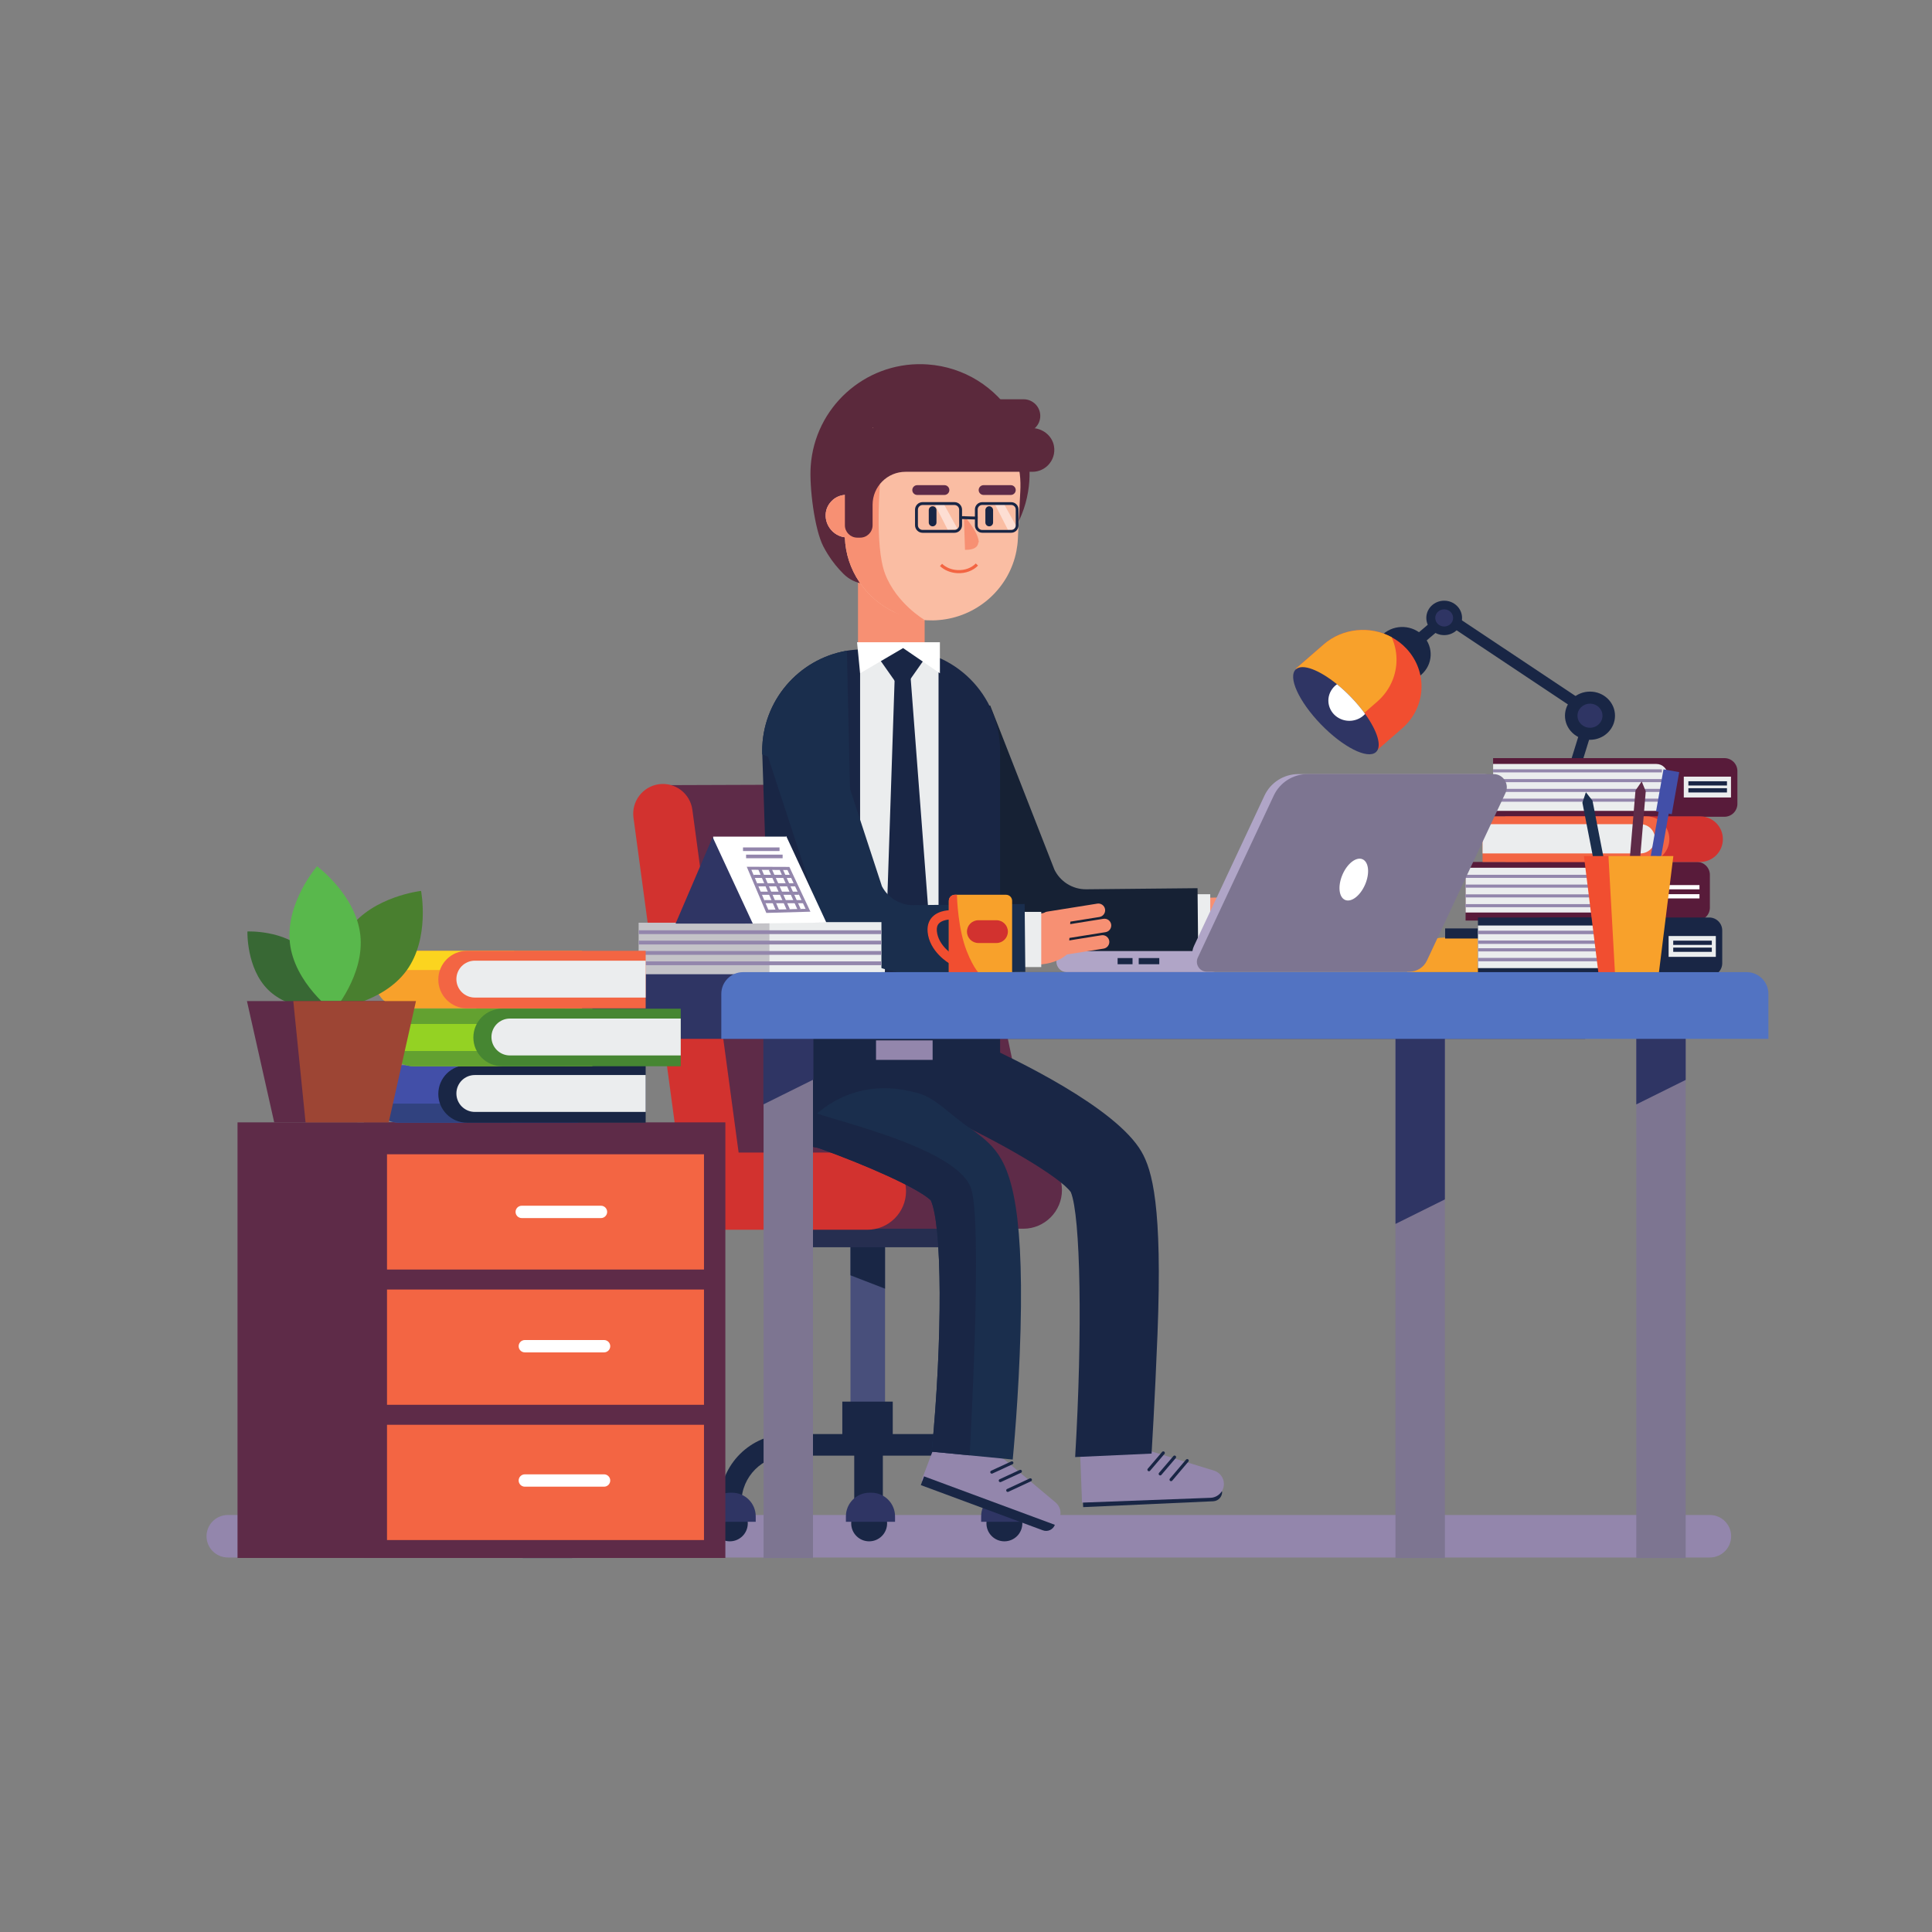 <svg width="1200" height="1200" viewBox="0 0 1200 1200" fill="none" xmlns="http://www.w3.org/2000/svg">
    <rect x="0" y="0" width="1200" height="1200" fill="#808080" stroke="none"/>
    <g id="678 1">
        <path id="path14" d="M1062.06 967.379H141.473C134.217 967.379 128.28 961.443 128.28 954.185C128.28 946.929 134.217 940.992 141.473 940.992H1062.06C1069.32 940.992 1075.25 946.929 1075.25 954.185C1075.25 961.443 1069.32 967.379 1062.06 967.379Z" fill="#9386AC" />
        <path id="path32" d="M988.753 605.173H873.924C873.924 592.573 884.139 582.36 896.737 582.36H965.94C978.54 582.36 988.753 592.573 988.753 605.173Z" fill="#F8A12B" />
        <path id="path34" d="M918.317 582.931H897.6V576.657H918.317V582.931Z" fill="#192645" />
        <g id="lamp">
            <path id="path16" d="M857.043 418.557C850.505 411.585 851.072 400.827 858.308 394.528L859.127 393.816C866.361 387.517 877.527 388.063 884.064 395.035C890.601 402.005 890.035 412.764 882.8 419.063L881.98 419.775C874.745 426.075 863.58 425.528 857.043 418.557" fill="#192645" />
            <path id="path18" d="M870.927 452.391L853.732 467.36L804.905 415.288L822.101 400.32C834.015 389.948 851.104 388.569 864.367 395.768C867.717 397.58 870.816 399.933 873.535 402.832C880.271 410.016 883.352 419.155 882.892 428.132C882.407 437.109 878.381 445.901 870.927 452.391" fill="#F14E30" />
            <path id="path20" d="M855.391 435.823L838.196 450.792L804.905 415.288L822.101 400.32C834.015 389.948 851.104 388.569 864.367 395.768C866.645 400.791 867.639 406.203 867.356 411.564C866.872 420.541 862.847 429.333 855.391 435.823Z" fill="#F8A12B" />
            <path id="path22" d="M854.621 467.16C849.435 471.792 834.105 464.053 820.383 449.844C806.66 435.635 799.723 420.356 804.919 415.709C809.009 412.037 819.455 416.111 830.44 425.001C833.332 427.364 836.283 430.049 839.143 433.017C842.489 436.487 845.439 440.016 847.899 443.443C855.54 454.049 858.541 463.652 854.621 467.16" fill="#2F3564" />
            <path id="path24" d="M847.899 443.443C843.925 447.82 837.167 449.069 831.691 446.088C825.435 442.684 823.221 435.012 826.763 428.972C827.707 427.361 828.971 426.016 830.44 425.001C833.332 427.364 836.283 430.049 839.143 433.017C842.489 436.487 845.439 440.016 847.899 443.443Z" fill="white" />
            <path id="path26" d="M943.884 586.947L988.457 443.069L898.196 382.941L879.252 399.047" stroke="#192645" stroke-width="6.972" stroke-miterlimit="10" />
            <path id="path28" d="M908.107 383.796C908.107 389.703 903.139 394.491 897.009 394.491C890.879 394.491 885.911 389.703 885.911 383.796C885.911 377.891 890.879 373.103 897.009 373.103C903.139 373.103 908.107 377.891 908.107 383.796Z" fill="#192645" />
            <path id="path30" d="M902.557 383.796C902.557 386.749 900.073 389.144 897.009 389.144C893.944 389.144 891.46 386.749 891.46 383.796C891.46 380.844 893.944 378.451 897.009 378.451C900.073 378.451 902.557 380.844 902.557 383.796Z" fill="#2F3564" />
            <path id="path36" d="M1003.11 444.536C1003.11 452.804 996.151 459.507 987.569 459.507C978.988 459.507 972.032 452.804 972.032 444.536C972.032 436.268 978.988 429.565 987.569 429.565C996.151 429.565 1003.11 436.268 1003.11 444.536Z" fill="#192645" />
            <path id="path38" d="M995.337 444.536C995.337 448.669 991.86 452.021 987.569 452.021C983.279 452.021 979.8 448.669 979.8 444.536C979.8 440.401 983.279 437.051 987.569 437.051C991.86 437.051 995.337 440.401 995.337 444.536Z" fill="#2F3564" />
        </g>
        <path id="path40" d="M1053.98 571.791H948.656V535.356H1053.98C1058.43 535.356 1062.04 538.965 1062.04 543.417V563.731C1062.04 568.183 1058.43 571.791 1053.98 571.791Z" fill="#581B3A" />
        <path id="path42" d="M1015.62 571.791H910.304V535.356H1015.62C1020.08 535.356 1023.69 538.965 1023.69 543.417V563.731C1023.69 568.183 1020.08 571.791 1015.62 571.791Z" fill="#581B3A" />
        <path id="path44" d="M1010.41 566.785H910.304V538.989H1010.41C1014.23 538.989 1017.32 542.08 1017.32 545.895V559.88C1017.32 563.693 1014.23 566.785 1010.41 566.785Z" fill="#EBEDEE" />
        <path id="path46" d="M1055.57 552.375H1031.6V549.739H1055.57V552.375Z" fill="white" />
        <path id="path48" d="M1055.57 558.023H1031.6V555.387H1055.57V558.023Z" fill="white" />
        <path id="path50" d="M1071.06 507.312H965.743V470.877H1071.06C1075.52 470.877 1079.13 474.485 1079.13 478.937V499.251C1079.13 503.703 1075.52 507.312 1071.06 507.312Z" fill="#581B3A" />
        <path id="path52" d="M1032.71 507.312H927.389V470.877H1032.71C1037.16 470.877 1040.77 474.485 1040.77 478.937V499.251C1040.77 503.703 1037.16 507.312 1032.71 507.312Z" fill="#581B3A" />
        <path id="path54" d="M1028.83 503.64H927.389V474.511H1028.83C1032.65 474.511 1035.74 477.601 1035.74 481.416V496.735C1035.74 500.548 1032.65 503.64 1028.83 503.64Z" fill="#EBEDEE" />
        <path id="path56" d="M1075.15 495.327H1045.83V482.383H1075.15V495.327Z" fill="#EBEDEE" />
        <path id="path58" d="M1072.65 487.896H1048.68V485.259H1072.65V487.896Z" fill="#192645" />
        <path id="path60" d="M1072.65 492.211H1048.68V489.573H1072.65V492.211Z" fill="#192645" />
        <path id="path62" d="M1061.65 606.309H956.328V569.873H1061.65C1066.1 569.873 1069.71 573.483 1069.71 577.935V598.248C1069.71 602.7 1066.1 606.309 1061.65 606.309Z" fill="#192645" />
        <path id="path64" d="M1023.29 606.309H917.975V569.873H1023.29C1027.75 569.873 1031.36 573.483 1031.36 577.935V598.248C1031.36 602.7 1027.75 606.309 1023.29 606.309Z" fill="#192645" />
        <path id="path66" d="M1018.08 601.303H917.975V574.84H1018.08C1021.9 574.84 1024.99 577.932 1024.99 581.745V594.397C1024.99 598.212 1021.9 601.303 1018.08 601.303" fill="#EBEDEE" />
        <path id="path68" d="M1065.73 594.324H1036.41V581.38H1065.73V594.324Z" fill="#EBEDEE" />
        <path id="path70" d="M1063.24 586.892H1039.27V584.256H1063.24V586.892Z" fill="#192645" />
        <path id="path72" d="M1063.24 591.208H1039.27V588.571H1063.24V591.208Z" fill="#192645" />
        <path id="path74" d="M934.911 507.049V535.383H1055.94C1063.76 535.383 1070.11 529.036 1070.11 521.216C1070.11 517.313 1068.52 513.768 1065.96 511.193C1063.39 508.636 1059.84 507.049 1055.94 507.049H934.911Z" fill="#D2322F" />
        <path id="path76" d="M920.847 507.049V535.383H1022.7C1030.52 535.383 1036.87 529.036 1036.87 521.216C1036.87 517.313 1035.28 513.768 1032.72 511.193C1030.15 508.636 1026.6 507.049 1022.7 507.049H920.847Z" fill="#F36543" />
        <path id="path78" d="M920.847 511.907V530.072H1018.88C1023.9 530.072 1027.96 526.008 1027.96 520.989C1027.96 518.48 1026.94 516.213 1025.31 514.561C1023.65 512.927 1021.39 511.907 1018.88 511.907H920.847Z" fill="#EBEDEE" />
        <path id="path80" d="M927.379 478.784H1032.22" stroke="#9386AC" stroke-width="1.918" stroke-miterlimit="10" />
        <path id="path82" d="M927.379 484.857H1032.22" stroke="#9386AC" stroke-width="1.918" stroke-miterlimit="10" />
        <path id="path84" d="M927.379 490.929H1032.22" stroke="#9386AC" stroke-width="1.918" stroke-miterlimit="10" />
        <path id="path86" d="M927.379 497.003H1032.22" stroke="#9386AC" stroke-width="1.918" stroke-miterlimit="10" />
        <path id="path88" d="M910.224 544.304H1015.69" stroke="#9386AC" stroke-width="1.918" stroke-miterlimit="10" />
        <path id="path90" d="M910.224 550.377H1015.69" stroke="#9386AC" stroke-width="1.918" stroke-miterlimit="10" />
        <path id="path92" d="M910.224 556.449H1015.69" stroke="#9386AC" stroke-width="1.918" stroke-miterlimit="10" />
        <path id="path94" d="M910.224 562.523H1015.69" stroke="#9386AC" stroke-width="1.918" stroke-miterlimit="10" />
        <path id="path96" d="M918.213 579.143H1023.69" stroke="#9386AC" stroke-width="1.918" stroke-miterlimit="10" />
        <path id="path98" d="M918.213 585.215H1023.69" stroke="#9386AC" stroke-width="1.918" stroke-miterlimit="10" />
        <path id="path100" d="M918.213 589.953H1023.69" stroke="#9386AC" stroke-width="1.918" stroke-miterlimit="10" />
        <path id="path102" d="M918.213 596.027H1023.69" stroke="#9386AC" stroke-width="1.918" stroke-miterlimit="10" />
        <path id="path104" d="M355.381 967.732H324.699V635.339H355.381V967.732Z" fill="#1A2E4D" />
        <path id="path106" d="M644.308 731.86L461.172 745.604L410.355 487.679L533.364 487.247C567.827 487.127 597.644 511.211 604.775 544.928L644.308 731.86Z" fill="#5E2B48" />
        <path id="path108" d="M423.928 733.537L393.465 507.843C392.109 497.787 399.225 488.451 409.28 487.093C419.335 485.736 428.672 492.852 430.029 502.907L460.491 728.603C461.848 738.657 454.732 747.995 444.677 749.352C434.623 750.709 425.285 743.592 423.928 733.537" fill="#D2322F" />
        <path id="path110" d="M549.711 764.455V891.02H528.252V764.455H549.711Z" fill="#484F7B" />
        <path id="path112" d="M549.711 771.821V800.424L528.252 792.121V772.756C533.621 772.503 543.957 772.073 549.711 771.821Z" fill="#192645" />
        <path id="path114" d="M588.696 774.688H492.813C487.54 774.688 483.225 770.373 483.225 765.1C483.225 759.827 487.54 755.512 492.813 755.512H588.696C593.971 755.512 598.285 759.827 598.285 765.1C598.285 770.373 593.971 774.688 588.696 774.688Z" fill="#262E50" />
        <path id="path116" d="M635.623 763.183H525.417C512.232 763.183 501.443 752.393 501.443 739.208C501.443 726.021 512.232 715.233 525.417 715.233H635.623C648.809 715.233 659.597 726.021 659.597 739.208C659.597 752.393 648.809 763.183 635.623 763.183Z" fill="#5E2B48" />
        <path id="path118" d="M538.781 763.821H450.629C437.443 763.821 426.655 753.033 426.655 739.847C426.655 726.661 437.443 715.872 450.629 715.872H538.781C551.967 715.872 562.756 726.661 562.756 739.847C562.756 753.033 551.967 763.821 538.781 763.821Z" fill="#D2322F" />
        <path id="path120" d="M629.927 933.215H616.503C616.503 917.177 603.455 904.131 587.419 904.131H489.617C473.58 904.131 460.533 917.177 460.533 933.215H447.109C447.109 909.776 466.179 890.707 489.617 890.707H587.419C610.857 890.707 629.927 909.776 629.927 933.215" fill="#192645" />
        <path id="path122" d="M554.499 891.027H523.176V870.571H554.499V891.027Z" fill="#192645" />
        <path id="path124" d="M464.46 946.195C464.46 952.353 459.468 957.345 453.309 957.345C447.152 957.345 442.159 952.353 442.159 946.195C442.159 940.036 447.152 935.044 453.309 935.044C459.468 935.044 464.46 940.036 464.46 946.195Z" fill="#192645" />
        <path id="path126" d="M469.389 945.211H438.873V941.823C438.873 933.719 445.443 927.149 453.547 927.149H454.716C462.82 927.149 469.389 933.719 469.389 941.823V945.211" fill="#2F3564" />
        <path id="path128" d="M634.995 946.195C634.995 952.353 630.003 957.345 623.844 957.345C617.685 957.345 612.693 952.353 612.693 946.195C612.693 940.036 617.685 935.044 623.844 935.044C630.003 935.044 634.995 940.036 634.995 946.195Z" fill="#192645" />
        <path id="path130" d="M639.924 945.211H609.408V941.823C609.408 933.719 615.977 927.149 624.081 927.149H625.251C633.355 927.149 639.924 933.719 639.924 941.823V945.211" fill="#2F3564" />
        <path id="path132" d="M548.353 935.132H530.585V894.861H548.353V935.132Z" fill="#192645" />
        <path id="path134" d="M550.995 946.195C550.995 952.353 546.001 957.345 539.844 957.345C533.685 957.345 528.693 952.353 528.693 946.195C528.693 940.036 533.685 935.044 539.844 935.044C546.001 935.044 550.995 940.036 550.995 946.195Z" fill="#192645" />
        <path id="path136" d="M555.924 945.211H525.408V941.823C525.408 933.719 531.977 927.149 540.081 927.149H541.251C549.355 927.149 555.924 933.719 555.924 941.823V945.211Z" fill="#2F3564" />
        <path id="path138" d="M765.711 558.031L796.127 566.751C798.348 567.387 800.687 566.091 801.323 563.869C801.96 561.648 800.664 559.309 798.443 558.673L768.027 549.953C765.805 549.316 763.467 550.612 762.831 552.833C762.193 555.055 763.489 557.393 765.711 558.031Z" fill="#F79073" />
        <path id="path140" d="M774.097 568.105L798.519 575.107C800.74 575.744 803.079 574.448 803.716 572.227C804.352 570.005 803.056 567.667 800.835 567.031L776.412 560.028C774.191 559.392 771.853 560.688 771.216 562.909C770.58 565.131 771.876 567.469 774.097 568.105" fill="#F79073" />
        <path id="path142" d="M767.156 573.777L796.063 582.064C798.284 582.701 800.623 581.404 801.259 579.184C801.896 576.961 800.6 574.624 798.379 573.987L769.472 565.7C767.251 565.063 764.912 566.36 764.276 568.581C763.639 570.803 764.935 573.14 767.156 573.777Z" fill="#F79073" />
        <path id="path144" d="M743.045 575.92L774.077 582.104C776.343 582.555 778.567 581.071 779.019 578.804C779.471 576.539 777.985 574.315 775.719 573.863L744.688 567.679C742.421 567.227 740.199 568.712 739.747 570.977C739.295 573.244 740.78 575.468 743.045 575.92" fill="#F79073" />
        <path id="path146" d="M788.852 565.569C788.532 565.463 785.083 563.791 781.351 561.968C774.907 558.82 767.805 557.253 760.635 557.392L746.903 557.659C746.903 557.659 744.267 580.431 745.225 580.191C746.184 579.952 775.428 585.225 775.428 585.225L788.852 565.569" fill="#F79073" />
        <path id="path148" d="M751.697 590.525H738.593V555.415H751.697V590.525Z" fill="#EBEDEE" />
        <path id="path152" d="M753.557 932.465L672.785 936.101L672.525 930.312L759.085 926.416C759.229 929.613 756.755 932.321 753.557 932.465" fill="#192645" />
        <g id="leg1">
            <path id="path150" d="M672.063 933.309L751.876 930.309C756.635 930.131 760.348 926.127 760.169 921.368C760.032 917.701 757.591 914.525 754.084 913.448L714.077 901.157L670.955 903.832L672.063 933.309" fill="#9386AC" />
            <path id="path154" d="M713.627 912.868L722.545 902.432" stroke="#192645" stroke-width="1.918" stroke-miterlimit="10" stroke-linecap="round" />
            <path id="path156" d="M720.623 915.455L729.541 905.019" stroke="#192645" stroke-width="1.918" stroke-miterlimit="10" stroke-linecap="round" />
            <path id="path158" d="M727.371 919.035L737.407 907.204" stroke="#192645" stroke-width="1.918" stroke-miterlimit="10" stroke-linecap="round" />
            <path id="path168" d="M667.8 905.009C672.435 827.104 671.184 755.079 665.115 740.492C658.891 731.435 621.515 709.153 584.705 692.639L605.392 646.495C631.227 658.073 693.032 687.947 708.933 715.221C715.647 726.733 722.085 749.213 718.94 828.651C717.293 870.257 715.263 902.852 715.263 902.852L667.8 905.009Z" fill="#192645" />
        </g>
        <path id="path172" d="M595.364 445.82L635.564 548.571C642.637 563.876 658.028 573.612 674.887 573.445L744.027 572.76" stroke="#162134" stroke-width="42.188" stroke-miterlimit="10" />
        <g id="head">
            <path id="path174" d="M558.385 415.672H548.837C540.077 415.672 532.909 408.504 532.909 399.744V354.86C532.909 346.099 540.077 338.932 548.837 338.932H558.385C567.145 338.932 574.313 346.099 574.313 354.86V399.744C574.313 408.504 567.145 415.672 558.385 415.672Z" fill="#F79073" />
            <path id="path176" d="M639.307 299.025C639.236 300.035 639.144 301.041 639.032 302.048C638.465 306.891 637.409 311.596 635.896 316.063C629.443 335.181 614.808 350.312 596.379 357.583C587.228 361.203 577.137 362.873 566.659 362.137C561.477 361.773 556.512 362.136 551.796 362.499C541.067 363.324 531.625 364.151 523.876 356.42C520.28 352.836 517.081 348.887 514.383 344.601C513.321 342.913 512.324 341.208 511.413 339.448C505.857 328.712 502.637 302.419 503.547 289.489C506.108 253.027 536.939 225.296 573.104 226.201C574.136 226.233 575.167 226.285 576.196 226.357C599.049 227.963 618.455 240.664 629.549 258.844L629.569 258.865C632.815 264.204 635.344 270.029 637.044 276.169C639.039 283.407 639.863 291.12 639.307 299.025" fill="#5B293C" />
            <path id="path178" d="M549.615 312.271C549.539 313.689 549.212 315.051 548.636 316.297C547.985 317.793 546.987 319.385 545.76 320.497C543.536 322.492 540.563 323.892 537.341 323.719L530.419 323.355L525.107 323.087L525.893 307.324H525.912L526.047 304.409L526.161 302.145L526.277 300.075L526.296 299.537H526.315L538.531 300.169C541.617 300.324 544.36 301.667 546.355 303.717C547.563 304.964 548.483 306.499 549.04 308.167C549.5 309.471 549.692 310.833 549.615 312.271Z" fill="#FABBBB" />
            <path id="path180" d="M633.704 305.579L632.4 331.064L632.208 334.88C632.093 337.392 631.767 339.885 631.307 342.283C626.935 364.795 608.256 382.073 585.34 384.912C584.651 385.027 583.94 385.084 583.251 385.123C580.796 385.372 578.323 385.391 575.791 385.276C573.336 385.161 570.957 384.853 568.6 384.413C563.997 383.569 559.605 382.131 555.521 380.195L555.483 380.175C537.687 371.756 525.413 353.999 524.763 333.729C524.743 333.115 524.724 332.521 524.743 331.908C524.704 331.197 524.743 330.469 524.781 329.741V329.357L524.857 327.631L525.107 323.087L525.875 307.477L525.893 307.324V307.304L526.047 304.409L526.161 302.145L526.276 300.075L526.315 299.537C526.527 295.932 527.255 292.443 528.309 289.105C529.019 286.765 529.901 284.484 530.88 282.297C531.013 281.933 531.148 281.627 531.301 281.3C532.107 279.497 533.045 277.715 534.063 276.027L534.081 275.988C537.936 269.545 543.133 263.965 549.269 259.649C550.497 258.787 551.763 257.963 553.048 257.196C562.003 251.941 572.512 249.123 583.596 249.697C598.419 250.464 611.708 257.119 620.971 267.283C625.937 272.709 629.197 279.076 631.575 286.115C632.496 288.799 633.091 291.56 633.416 294.38C633.857 298.003 633.915 301.743 633.704 305.579" fill="#FABDA3" />
            <path id="path182" d="M531.224 307.535L530.419 323.355L529.863 334.036L525.663 333.825C525.356 333.805 525.049 333.787 524.763 333.729C517.763 332.887 512.489 326.5 512.833 319.481C513.007 315.837 514.695 312.808 517.264 310.507C519.565 308.455 522.595 307.361 525.893 307.324H525.912C526.296 307.285 526.621 307.285 527.005 307.324L531.224 307.535" fill="#FABBBB" />
            <path id="path184" d="M614.425 326.915C613.107 326.915 612.028 325.836 612.028 324.519V316.848C612.028 315.529 613.107 314.451 614.425 314.451C615.744 314.451 616.823 315.529 616.823 316.848V324.519C616.823 325.836 615.744 326.915 614.425 326.915Z" fill="#192645" />
            <path id="path186" d="M579.268 326.915C577.949 326.915 576.871 325.836 576.871 324.519V316.848C576.871 315.529 577.949 314.451 579.268 314.451C580.587 314.451 581.665 315.529 581.665 316.848V324.519C581.665 325.836 580.587 326.915 579.268 326.915Z" fill="#192645" />
            <path id="path188" d="M574.315 385.084C574.315 385.084 564.725 385.723 555.521 380.195L555.483 380.175C537.687 371.756 525.413 353.999 524.763 333.729C517.763 332.887 512.489 326.5 512.833 319.481C513.007 315.837 514.695 312.808 517.264 310.507C519.565 308.455 522.595 307.361 525.893 307.324V307.304L526.047 304.409L526.161 302.145L526.277 300.075L526.296 299.537H526.315C526.527 295.932 527.255 292.441 528.309 289.105C535.559 285.059 542.941 284.292 547.141 293.363C547.141 293.363 546.719 297.467 546.355 303.717C546.067 308.396 545.799 314.265 545.76 320.497C545.645 333.308 546.412 347.632 549.711 356.32C556.729 374.863 574.315 385.084 574.315 385.084" fill="#F79073" />
            <path id="path190" d="M635.813 268.637H549.365C543.689 268.637 539.044 263.993 539.044 258.316C539.044 252.64 543.689 247.996 549.365 247.996H635.813C641.491 247.996 646.135 252.64 646.135 258.316C646.135 263.993 641.491 268.637 635.813 268.637Z" fill="#5B293C" />
            <path id="path192" d="M654.633 277.004C655.477 281.655 653.853 286.061 650.867 289.048C648.412 291.503 644.999 293.037 641.279 293.037H562.453C551.148 293.037 541.983 302.201 541.983 313.507V326.251C541.983 330.48 538.523 333.94 534.292 333.94H532.471C528.224 333.94 524.781 330.497 524.781 326.251V287.859C524.781 287.552 524.8 287.265 524.839 286.976C523.381 284.828 522.537 282.221 522.537 279.46C522.537 275.72 524.072 272.327 526.527 269.852C528.98 267.397 532.395 265.864 536.115 265.864H640.72C647.392 265.864 653.441 270.439 654.633 277.004" fill="#5B293C" />
            <path id="path194" d="M627.848 307.419H610.909C609.239 307.419 607.873 306.053 607.873 304.383C607.873 302.713 609.239 301.347 610.909 301.347H627.848C629.519 301.347 630.885 302.713 630.885 304.383C630.885 306.053 629.519 307.419 627.848 307.419Z" fill="#5E2B48" />
            <path id="path196" d="M586.619 307.419H569.68C568.009 307.419 566.643 306.053 566.643 304.383C566.643 302.713 568.009 301.347 569.68 301.347H586.619C588.289 301.347 589.655 302.713 589.655 304.383C589.655 306.053 588.289 307.419 586.619 307.419Z" fill="#5E2B48" />
            <path id="path198" d="M588.696 329.152L580.707 313.492H586.46L594.769 328.513L588.696 329.152" fill="#FDDED3" />
            <path id="path200" d="M626.091 329.152L618.101 313.492H623.853L632.164 328.513L626.091 329.152Z" fill="#FDDED3" />
            <path id="path202" d="M628.097 330.032H610.055C608.044 330.032 606.399 328.387 606.399 326.377V316.427C606.399 314.417 608.044 312.772 610.055 312.772H628.097C630.108 312.772 631.752 314.417 631.752 316.427V326.377C631.752 328.387 630.108 330.032 628.097 330.032Z" stroke="#192645" stroke-width="1.73" stroke-miterlimit="10" />
            <path id="path204" d="M592.844 330.032H573.035C570.945 330.032 569.235 328.321 569.235 326.232V316.572C569.235 314.483 570.945 312.772 573.035 312.772H592.844C594.935 312.772 596.644 314.483 596.644 316.572V326.232C596.644 328.321 594.935 330.032 592.844 330.032Z" stroke="#192645" stroke-width="1.799" stroke-miterlimit="10" />
            <path id="path206" d="M606.775 350.637C603.939 353.577 599.543 355.293 594.699 355.044C590.639 354.836 587.031 353.287 584.484 350.897" stroke="#F36543" stroke-width="1.918" stroke-miterlimit="10" />
            <path id="path208" d="M607.981 336.801L607.653 336.792C607.573 339.515 605.213 341.677 599.371 341.509L598.684 320.044C604.917 327.953 607.553 332.348 607.981 336.801" fill="#F79073" />
            <path id="path210" d="M597.007 321.481L607.233 321.801" stroke="#192645" stroke-width="1.799" stroke-miterlimit="10" />
        </g>
        <path id="path212" d="M621.181 466.508V660.268L480.333 675.667L473.407 466.508C473.407 435.364 495.959 409.457 525.624 404.243C529.192 403.628 532.855 403.301 536.612 403.301H557.976C592.877 403.301 621.181 431.607 621.181 466.508Z" fill="#192645" />
        <path id="path214" d="M610.001 677.277C610.001 686.003 606.895 693.999 601.736 700.232C595.14 708.228 585.129 713.329 573.931 713.329H513.313C511.511 713.329 509.747 713.196 508.02 712.927C503.571 712.293 499.391 710.817 495.632 708.689C494.961 708.324 494.309 707.921 493.676 707.5C483.801 701.076 477.261 689.933 477.261 677.277L478.373 658.043L608.947 656.912L610.001 677.277Z" fill="#192645" />
        <path id="path216" d="M582.944 626.667H534.223V399.467H582.944V626.667Z" fill="#EBEDEE" />
        <path id="path218" d="M560.215 429.292L546.005 409.06L559.096 401.229L574.424 409.06L560.215 429.292Z" fill="#192645" />
        <path id="path220" d="M565.239 632.18L549.369 610.765L555.74 419.767L565.592 420.712L579.996 609.984L565.239 632.18" fill="#192645" />
        <path id="path222" d="M583.787 418.183L560.933 402.537L534.224 418.183L532.333 398.927H583.787V418.183Z" fill="white" />
        <g id="leg2">
            <path id="path224" d="M572.353 919.571L647.041 947.873C651.495 949.56 656.473 947.319 658.16 942.864C659.46 939.435 658.448 935.557 655.639 933.201L623.571 906.308L582.807 891.987L572.353 919.571" fill="#9386AC" />
            <path id="path226" d="M647.751 950.513L571.932 922.424L573.945 916.991L655.197 947.093C654.085 950.095 650.752 951.625 647.751 950.513Z" fill="#192645" />
            <path id="path228" d="M633.876 826.012C632.821 867.26 629.177 904.98 629.025 906.553L602.255 903.944L578.705 901.663C585.532 831.343 585.225 760.6 578.111 745.508C569.865 737.741 537.821 723.589 508.02 712.927C503.821 711.432 499.66 710.012 495.632 708.689C494.923 708.44 494.213 708.209 493.504 707.979L493.676 707.5C493.676 707.5 518.383 664.104 570.429 679.036C581.399 682.183 590.403 692.6 601.736 700.232C607.604 704.163 612.609 708.209 616.253 712.217C626.647 723.647 635.967 745.335 633.876 826.012" fill="#1A2E4D" />
            <path id="path230" d="M616.023 914.357L628.488 908.604" stroke="#192645" stroke-width="1.918" stroke-miterlimit="10" stroke-linecap="round" />
            <path id="path232" d="M621.296 919.631L633.761 913.879" stroke="#192645" stroke-width="1.918" stroke-miterlimit="10" stroke-linecap="round" />
            <path id="path234" d="M625.931 925.704L639.993 919.152" stroke="#192645" stroke-width="1.918" stroke-miterlimit="10" stroke-linecap="round" />
        </g>
        <path id="path236" d="M527.964 490.881L473.407 468.521V466.508C473.407 435.364 495.959 409.457 525.624 404.243C525.76 404.356 525.912 404.472 526.047 404.587L527.964 490.881" fill="#1A2E4D" />
        <path id="path238" d="M602.255 903.944L578.705 901.663C585.532 831.343 585.225 760.6 578.111 745.508C569.865 737.741 537.821 723.589 508.02 712.927C503.571 712.293 499.391 710.817 495.632 708.689C494.923 708.44 494.213 708.209 493.504 707.979L493.676 707.5C483.801 701.076 477.261 689.933 477.261 677.277L478.373 658.043L499.2 660.901C498.701 662.396 495.883 677.085 501.021 685.907C502.46 688.42 504.549 690.452 507.521 691.584C515.672 694.691 546.681 702.284 571.361 713.329C587.316 720.483 600.644 729.093 603.404 738.892C609.887 761.904 603.309 885.132 602.255 903.944" fill="#192645" />
        <path id="path240" d="M877.304 603.537H751.76C743.548 603.537 738.121 595 741.607 587.564L785.392 494.153C789.211 486.009 797.393 480.807 806.388 480.807H921.971C927.959 480.807 931.916 487.032 929.375 492.455L877.304 603.537" fill="#B0A5C7" />
        <path id="path242" d="M752.225 603.857H662.708C659.092 603.857 656.135 600.899 656.135 597.284C656.135 593.668 659.092 590.711 662.708 590.711H752.225C755.841 590.711 758.799 593.668 758.799 597.284C758.799 600.899 755.841 603.857 752.225 603.857Z" fill="#B0A5C7" />
        <path id="path244" d="M720.056 598.903H707.272V595.068H720.056V598.903Z" fill="#192645" />
        <path id="path246" d="M703.436 598.903H694.168V595.068H703.436V598.903Z" fill="#192645" />
        <path id="path248" d="M875.413 603.537H749.576C745.057 603.537 742.073 598.841 743.991 594.751L791.145 494.153C794.963 486.009 803.147 480.807 812.141 480.807H927.724C933.712 480.807 937.668 487.032 935.127 492.455L886.301 596.617C884.321 600.84 880.077 603.537 875.413 603.537" fill="#7D7591" />
        <path id="path250" d="M847.921 549.341C844.939 556.321 839.363 560.629 835.468 558.964C831.572 557.3 830.832 550.292 833.815 543.312C836.797 536.333 842.375 532.025 846.269 533.689C850.165 535.355 850.904 542.363 847.921 549.341" fill="white" />
        <path id="path252" d="M651.645 574.547L682.889 569.553C685.171 569.188 686.74 567.023 686.375 564.741C686.011 562.46 683.845 560.891 681.564 561.256L650.319 566.249C648.037 566.615 646.468 568.78 646.833 571.061C647.197 573.344 649.363 574.912 651.645 574.547Z" fill="#F79073" />
        <path id="path254" d="M661.593 582.995L686.68 578.985C688.963 578.62 690.531 576.455 690.167 574.173C689.801 571.892 687.636 570.323 685.355 570.688L660.267 574.697C657.985 575.063 656.417 577.228 656.781 579.509C657.147 581.791 659.312 583.36 661.593 582.995Z" fill="#F79073" />
        <path id="path256" d="M655.793 593.949L685.487 589.204C687.768 588.839 689.337 586.673 688.972 584.392C688.608 582.111 686.443 580.541 684.161 580.907L654.467 585.653C652.185 586.017 650.617 588.183 650.981 590.464C651.347 592.747 653.512 594.315 655.793 593.949Z" fill="#F79073" />
        <path id="path258" d="M665.132 566.468C664.797 566.508 660.964 566.456 656.812 566.387C649.641 566.267 642.544 567.857 636.108 571.023L623.785 577.084C623.785 577.084 630.843 598.028 631.816 598.204C655.575 602.499 663.725 591.712 663.725 591.712L665.132 566.468" fill="#F79073" />
        <path id="path260" d="M646.736 600.664H636.189V566.385H646.736V600.664Z" fill="#EBEDEE" />
        <path id="path262" d="M567.075 604.384C542.208 604.384 519.473 589.869 509.027 567.263L508.511 566.147L475.963 466.757L516.057 453.628L547.775 550.484C551.537 557.711 559.105 562.284 567.289 562.195L636.429 561.509L636.847 603.696L567.707 604.381C567.497 604.383 567.284 604.384 567.075 604.384Z" fill="#1A2E4D" />
        <path id="path264" d="M579.268 658.313H544.111V646.205H579.268V658.313Z" fill="#9386AC" />
        <path id="path266" d="M504.959 967.732H474.276V635.339H504.959V967.732Z" fill="#7D7591" />
        <path id="path268" d="M897.44 635.333V967.733H866.76V635.333H897.44Z" fill="#7D7591" />
        <path id="path270" d="M1047.01 635.333V967.733H1016.33V635.333H1047.01Z" fill="#7D7591" />
        <path id="path272" d="M866.76 635.333H897.44V744.973L866.76 760.2V635.333Z" fill="#2F3564" />
        <path id="path274" d="M1047.01 635.333V670.747L1016.33 685.973V635.333H1047.01Z" fill="#2F3564" />
        <path id="path276" d="M505.215 634.679V670.549L474.139 685.973V634.679H505.215Z" fill="#2F3564" />
        <path id="path278" d="M295.884 645.256H984.608V617.328C984.608 609.864 978.557 603.813 971.093 603.813H309.399C301.935 603.813 295.884 609.864 295.884 617.328V645.256" fill="#2F3564" />
        <path id="path280" d="M547.077 605.113H396.663V573.111H547.077V605.113Z" fill="#C4C3C8" />
        <path id="path282" d="M547.475 605.477H477.915V572.748H547.475V605.477Z" fill="#EBEDEE" />
        <path id="path284" d="M396.795 579.001H547.343" stroke="#9386AC" stroke-width="2.359" stroke-miterlimit="10" />
        <path id="path286" d="M396.795 585.439H547.343" stroke="#9386AC" stroke-width="2.359" stroke-miterlimit="10" />
        <path id="path288" d="M396.795 591.875H547.343" stroke="#9386AC" stroke-width="2.359" stroke-miterlimit="10" />
        <path id="path290" d="M396.795 598.312H547.343" stroke="#9386AC" stroke-width="2.359" stroke-miterlimit="10" />
        <path id="path292" d="M358.719 967.684H147.531V697.123H358.719V967.684Z" fill="#5E2B48" />
        <path id="path294" d="M450.536 967.684H226.013V697.123H450.536V967.684Z" fill="#5E2B48" />
        <path id="path296" d="M437.256 788.532H240.377V716.939H437.256V788.532Z" fill="#F36543" />
        <path id="path298" d="M437.256 872.541H240.377V800.949H437.256V872.541Z" fill="#F36543" />
        <path id="path300" d="M437.256 956.551H240.377V884.959H437.256V956.551Z" fill="#F36543" />
        <path id="path302" d="M373.28 756.571H324.06C321.951 756.571 320.224 754.844 320.224 752.735C320.224 750.625 321.951 748.9 324.06 748.9H373.28C375.389 748.9 377.115 750.625 377.115 752.735C377.115 754.844 375.389 756.571 373.28 756.571Z" fill="white" />
        <path id="path304" d="M375.197 839.988H325.977C323.868 839.988 322.143 838.263 322.143 836.153C322.143 834.044 323.868 832.317 325.977 832.317H375.197C377.307 832.317 379.032 834.044 379.032 836.153C379.032 838.263 377.307 839.988 375.197 839.988Z" fill="white" />
        <path id="path306" d="M375.197 923.407H325.977C323.868 923.407 322.143 921.681 322.143 919.572C322.143 917.461 323.868 915.736 325.977 915.736H375.197C377.307 915.736 379.032 917.461 379.032 919.572C379.032 921.681 377.307 923.407 375.197 923.407Z" fill="white" />
        <path id="path308" d="M628.648 559.515V606.573H589.336V559.515C589.336 557.443 591.023 555.756 593.095 555.756H624.889C626.96 555.756 628.648 557.443 628.648 559.515" fill="#F8A12B" />
        <path id="path310" d="M589.82 598.521C589.307 598.225 577.239 591.157 576.163 578.777C575.752 574.056 577.539 571.132 579.109 569.509C583.429 565.048 590.607 565.305 591.411 565.348L591.097 571.093C589.639 571.025 585.348 571.321 583.231 573.523C582.151 574.647 581.713 576.201 581.893 578.279C582.713 587.7 592.587 593.475 592.685 593.532L589.82 598.521Z" fill="#F14E30" />
        <path id="path312" d="M618.94 585.719H607.673C603.768 585.719 600.601 582.553 600.601 578.648C600.601 574.743 603.768 571.576 607.673 571.576H618.94C622.845 571.576 626.011 574.743 626.011 578.648C626.011 582.553 622.845 585.719 618.94 585.719Z" fill="#D2322F" />
        <path id="path314" d="M610.276 606.573H589.336V559.515C589.336 557.443 591.023 555.756 593.095 555.756H594.36C594.417 558.211 595.088 576.984 600.363 590.504C604.945 602.277 609.029 605.749 610.276 606.573" fill="#F14E30" />
        <path id="path316" d="M918.213 579.143H1023.69" stroke="#9386AC" stroke-width="1.918" stroke-miterlimit="10" />
        <path id="path318" d="M918.213 585.215H1023.69" stroke="#9386AC" stroke-width="1.918" stroke-miterlimit="10" />
        <path id="path320" d="M918.213 589.953H1023.69" stroke="#9386AC" stroke-width="1.918" stroke-miterlimit="10" />
        <path id="path322" d="M918.213 596.027H1023.69" stroke="#9386AC" stroke-width="1.918" stroke-miterlimit="10" />
        <path id="path324" d="M463.089 573.653L488.339 519.32L513.268 573.015L463.089 573.653Z" fill="white" />
        <path id="path326" d="M488.339 572.056H442.955V519.64H488.339V572.056Z" fill="white" />
        <path id="path328" d="M419.623 573.653L442.635 519.96L467.564 573.653H419.623Z" fill="#2F3564" />
        <path id="path330" d="M484.184 528.589H461.492V526.352H484.184V528.589Z" fill="#9386AC" />
        <path id="path332" d="M486.101 533.064H463.409V530.827H486.101V533.064Z" fill="#9386AC" />
        <path id="path334" d="M466.687 540.215L477.223 565.053L500.353 564.489L489.113 540.399L466.687 540.215ZM475.98 567.035L463.815 538.353L490.296 538.457L503.361 566.263L475.98 567.035Z" fill="#9386AC" />
        <path id="path336" d="M468.124 544.329H492.367" stroke="#9386AC" stroke-width="1.948" stroke-miterlimit="10" />
        <path id="path338" d="M470.227 549.563H494.469" stroke="#9386AC" stroke-width="1.948" stroke-miterlimit="10" />
        <path id="path340" d="M471.959 554.797H496.201" stroke="#9386AC" stroke-width="1.948" stroke-miterlimit="10" />
        <path id="path342" d="M474.803 560.031H499.045" stroke="#9386AC" stroke-width="1.948" stroke-miterlimit="10" />
        <path id="path344" d="M485.143 539.895L496.409 564.944" stroke="#9386AC" stroke-width="1.948" stroke-miterlimit="10" />
        <path id="path346" d="M478.431 540.015L489.697 565.064" stroke="#9386AC" stroke-width="1.948" stroke-miterlimit="10" />
        <path id="path348" d="M471.835 539.539L482.985 565.544" stroke="#9386AC" stroke-width="1.948" stroke-miterlimit="10" />
        <path id="path350" d="M1025.33 568.308L1019.03 567.193L1034.41 480.331L1040.7 481.445L1025.33 568.308Z" fill="#424FA8" />
        <path id="path352" d="M1038.36 505.697L1028.6 503.971L1033.22 477.849L1042.98 479.576L1038.36 505.697Z" fill="#424FA8" />
        <path id="path354" d="M1014.83 579.397L1008.46 578.864L1015.84 490.96L1019.69 485.337L1022.21 491.493L1014.83 579.397Z" fill="#5E2B48" />
        <path id="path356" d="M1005.98 583.889L999.707 585.111L982.849 498.524L985.025 492.064L989.124 497.303L1005.98 583.889" fill="#1A2E4D" />
        <path id="path358" d="M1020.09 604.031H992.767L983.809 531.705H1029.05L1020.09 604.031" fill="#F14E30" />
        <path id="path360" d="M1030.39 604.031H1003.07L999.037 531.705H1039.35L1030.39 604.031" fill="#F8A12B" />
        <path id="path362" d="M359.111 661.6V697.333H248.185C240.439 697.333 233.821 692.385 231.347 685.473C230.683 683.603 230.311 681.577 230.311 679.459C230.311 674.541 232.305 670.073 235.537 666.827C238.784 663.595 243.253 661.6 248.185 661.6H359.111" fill="#424FA8" />
        <path id="path364" d="M317.317 685.473V697.333H248.185C240.439 697.333 233.821 692.385 231.347 685.473H317.317Z" fill="#31427F" />
        <path id="path366" d="M401.036 661.593V697.337L290.112 697.336C280.247 697.336 272.24 689.329 272.24 679.465C272.24 674.541 274.241 670.069 277.469 666.823C280.716 663.595 285.189 661.593 290.112 661.593H401.036" fill="#192645" />
        <path id="path368" d="M401.036 667.721V690.637L294.932 690.636C288.6 690.636 283.473 685.511 283.473 679.179C283.473 676.013 284.76 673.153 286.824 671.071C288.907 669.007 291.767 667.721 294.932 667.721H401.036" fill="#EBEDEE" />
        <path id="path370" d="M361.524 590.568V626.311L250.6 626.309C240.735 626.309 232.728 618.304 232.728 608.439C232.728 603.516 234.731 599.043 237.957 595.796C241.204 592.568 245.677 590.567 250.6 590.567L361.524 590.568Z" fill="#F8A12B" />
        <path id="path372" d="M319.379 602.499V590.639H250.247C242.5 590.639 235.883 595.587 233.409 602.499H319.379Z" fill="#FBD41F" />
        <path id="path374" d="M401.036 590.568V626.311H290.112C280.247 626.311 272.24 618.304 272.24 608.439C272.24 603.516 274.241 599.043 277.469 595.796C280.716 592.568 285.189 590.567 290.112 590.567L401.036 590.568Z" fill="#F36543" />
        <path id="path376" d="M401.036 596.695V619.611H294.932C288.6 619.611 283.473 614.484 283.473 608.152C283.473 604.987 284.76 602.128 286.824 600.044C288.907 597.981 291.767 596.695 294.932 596.695H401.036" fill="#EBEDEE" />
        <path id="path378" d="M367.971 626.516V662.265H257.045C247.18 662.265 239.187 654.256 239.187 644.391C239.187 641.36 239.944 638.5 241.273 635.995C242.109 634.433 243.176 632.995 244.413 631.743C247.66 628.511 252.128 626.516 257.045 626.516H367.971" fill="#94D223" />
        <path id="path380" d="M350.808 626.516V635.995H241.273C242.109 634.433 243.176 632.995 244.413 631.743C247.66 628.511 252.128 626.516 257.045 626.516H350.808Z" fill="#63A130" />
        <path id="path382" d="M350.808 662.28V652.801H241.273C242.109 654.364 243.176 655.801 244.413 657.053C247.66 660.285 252.128 662.28 257.045 662.28H350.808Z" fill="#63A130" />
        <path id="path384" d="M422.808 626.517V662.26H311.884C302.019 662.26 294.012 654.253 294.012 644.388C294.012 639.465 296.013 634.992 299.241 631.745C302.488 628.519 306.961 626.516 311.884 626.516L422.808 626.517Z" fill="#468632" />
        <path id="path386" d="M422.808 632.644V655.56H316.704C310.372 655.56 305.245 650.433 305.245 644.101C305.245 640.936 306.532 638.077 308.596 635.993C310.679 633.931 313.539 632.644 316.704 632.644H422.808" fill="#EBEDEE" />
        <path id="left1" d="M252.401 602.973C237.561 623.183 207.789 626.537 207.789 626.537C207.789 626.537 202.079 597.127 216.919 576.917C231.759 556.708 261.531 553.355 261.531 553.355C261.531 553.355 267.241 582.765 252.401 602.973Z" fill="#497F2F" />
        <path id="left3" d="M190.085 590.889C203.689 604.297 202.947 627.109 202.947 627.109C202.947 627.109 180.148 628.183 166.544 614.775C152.94 601.367 153.681 578.555 153.681 578.555C153.681 578.555 176.481 577.481 190.085 590.889Z" fill="#386834" />
        <path id="left2" d="M223.803 580.747C226.567 605.667 206.931 628.295 206.931 628.295C206.931 628.295 182.812 610.519 180.048 585.6C177.285 560.68 196.921 538.052 196.921 538.052C196.921 538.052 221.039 555.827 223.803 580.747Z" fill="#59B84C" />
        <path id="path394" d="M221.961 697.144H170.32L153.388 621.799H238.893L221.961 697.144Z" fill="#5E2B48" />
        <path id="path396" d="M241.432 697.144H189.792L182.172 621.799H258.364L241.432 697.144Z" fill="#9D4534" />
        <path id="path398" d="M448.019 645.256H1098.39V617.328C1098.39 609.864 1092.34 603.813 1084.87 603.813H461.533C454.069 603.813 448.019 609.864 448.019 617.328V645.256Z" fill="#5273C2" />
    </g>
</svg>